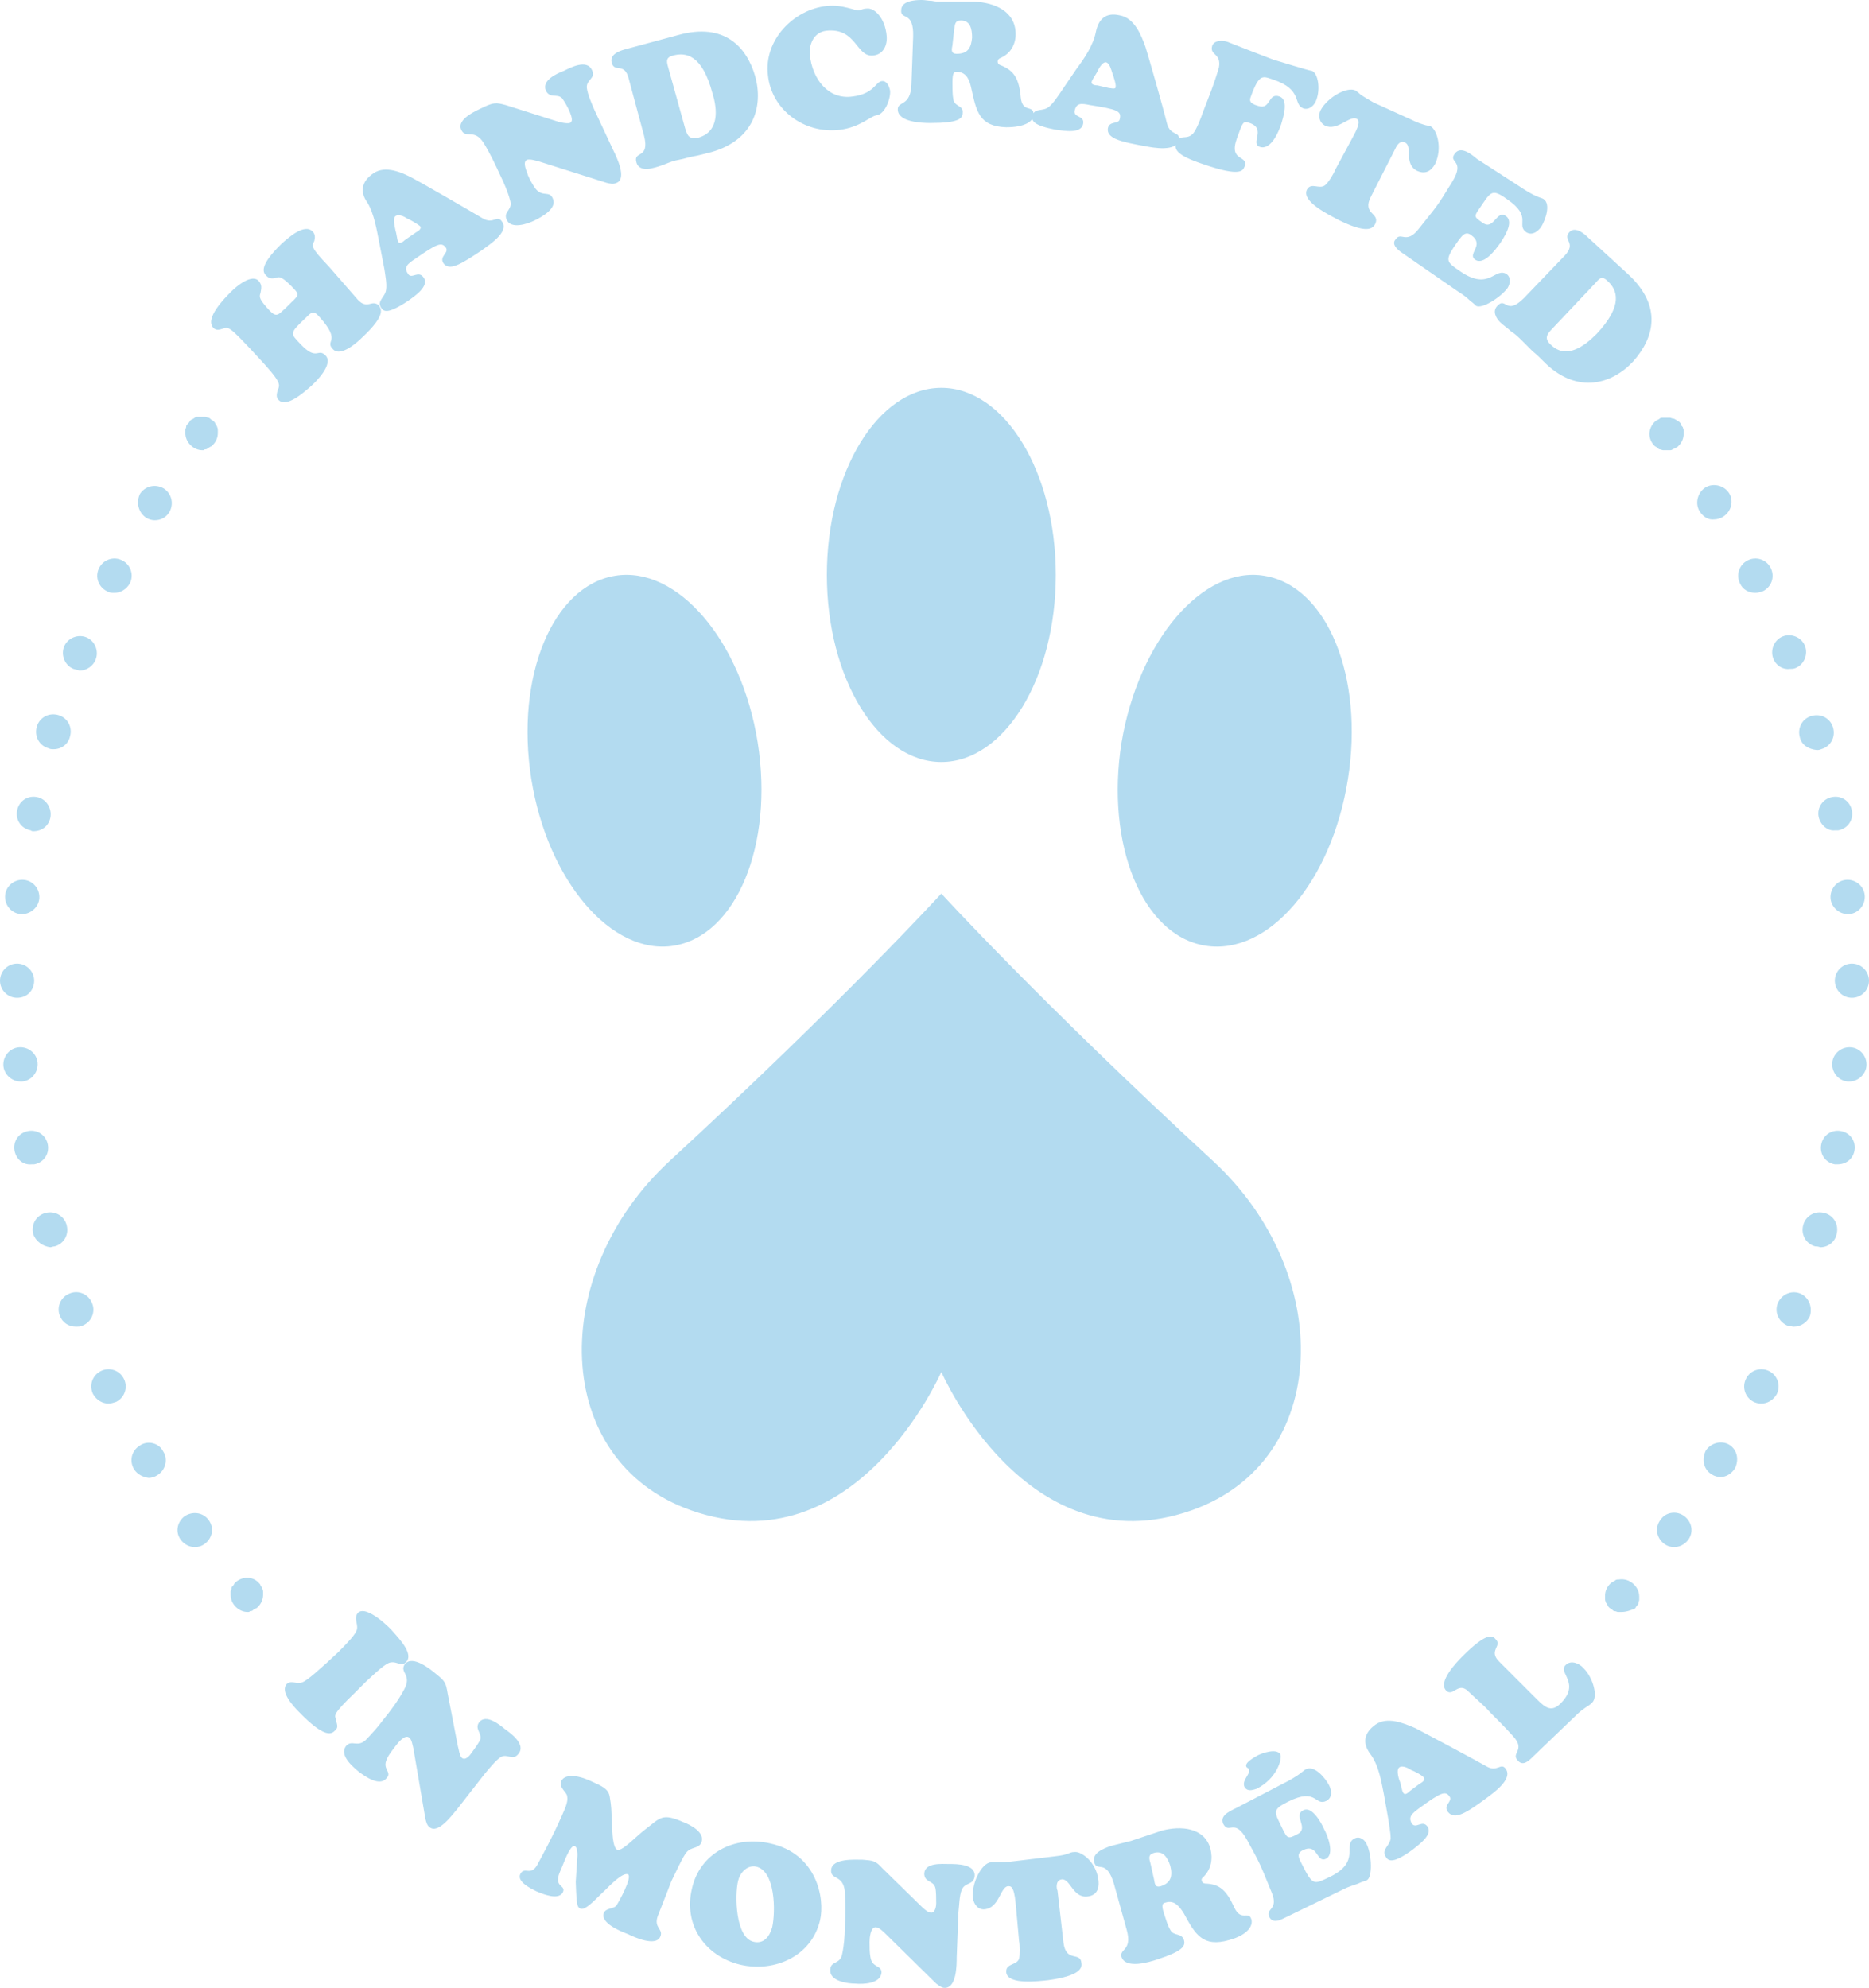 <?xml version="1.0" encoding="utf-8"?>
<!-- Generator: Adobe Illustrator 24.3.0, SVG Export Plug-In . SVG Version: 6.00 Build 0)  -->
<svg version="1.1" id="Layer_1" xmlns="http://www.w3.org/2000/svg" xmlns:xlink="http://www.w3.org/1999/xlink" x="0px" y="0px"
	 viewBox="0 0 218.8 232.7" style="enable-background:new 0 0 218.8 232.7;" xml:space="preserve">
<style type="text/css">
	.st0{fill:#B3DBF0;}
</style>
<path class="st0" d="M110.2,160.6c0,0-10,23-29.3,16.2c-16.4-5.8-16.8-27.7-2.5-40.9c20.4-18.8,31.8-31.3,31.8-31.3
	s11.4,12.5,31.8,31.3c14.3,13.2,13.9,35.1-2.5,40.9C120.2,183.6,110.2,160.6,110.2,160.6z M110.2,45.4c-7.4,0-13.4,9.8-13.4,21.9
	s6,21.9,13.4,21.9s13.4-9.8,13.4-21.9S117.6,45.4,110.2,45.4z M72,67.4c-7.3,1.2-11.7,11.8-9.8,23.8c1.9,11.9,9.4,20.7,16.7,19.5
	s11.7-11.8,9.8-23.8C86.8,75,79.3,66.2,72,67.4z M131.3,86.9c-1.9,11.9,2.4,22.6,9.8,23.8c7.4,1.2,14.8-7.5,16.7-19.5
	c1.9-11.9-2.4-22.6-9.8-23.8C140.8,66.2,133.3,75,131.3,86.9z M41.9,35.1c0.4,0.4,0.7,0.6,1.3,0.5c0.4-0.1,0.7-0.2,1.1,0.1
	c0.3,0.4,1,1.1-1.9,3.8c-0.6,0.6-2.5,2.3-3.4,1.4c-1.1-1.1,1.1-0.8-1.6-3.8c-0.7-0.8-0.9-0.6-1.6,0.1c-2,1.9-1.8,1.8-0.6,3.1
	c1.9,2,2,0.4,2.9,1.3c1,1-1.1,3.1-1.8,3.7c-0.7,0.6-2.8,2.5-3.7,1.5c-0.3-0.3-0.2-0.7-0.1-1.1c0.3-0.7,0.5-0.9-2.3-3.9
	c-3.6-3.9-3.4-3.5-4.2-3.3c-0.3,0.1-0.7,0.2-1-0.1c-1.1-1.1,1.3-3.5,2.1-4.3c0.6-0.6,2.4-2.1,3.2-1.2c0.4,0.5,0.3,0.8,0.2,1.4
	c-0.2,0.5-0.1,0.8,1.1,2.1c0.8,0.8,1,0.4,1.8-0.3l0.7-0.7c1-0.9,0.8-1,0.4-1.5c-1.5-1.6-1.8-1.5-2.1-1.4c-0.4,0.1-0.8,0.2-1.2-0.2
	c-0.3-0.3-1.1-1,1.8-3.8c0.7-0.6,2.6-2.4,3.6-1.4c0.3,0.3,0.3,0.7,0.2,1.1c-0.3,0.6-0.5,0.7,1.7,3L41.9,35.1z M44.4,28.4
	c-0.3-1.5-0.6-3.4-1.4-4.7c-0.8-1.1-0.8-2.4,0.7-3.4c1.4-1,3.4-0.1,4.7,0.6c0.6,0.3,6.5,3.7,8,4.6c1.4,0.9,1.8-0.5,2.4,0.5
	c0.8,1.2-1.6,2.7-2.4,3.3c-2.4,1.6-3.8,2.5-4.5,1.5c-0.5-0.8,0.7-1.2,0.3-1.8c-0.5-0.7-1-0.5-3.6,1.3c-0.9,0.6-1.4,1-0.8,1.8
	c0.4,0.6,1.2-0.5,1.8,0.4c0.7,1-1.1,2.2-1.8,2.7c-2.4,1.6-2.9,1.3-3.2,0.8c-0.5-0.8,0.5-1.2,0.6-2.1c0.1-0.7-0.1-1.7-0.2-2.4
	L44.4,28.4z M48.7,27.2c0.2-0.1,0.7-0.4,0.5-0.7c-0.2-0.2-1.2-0.8-1.5-0.9c-0.3-0.2-1-0.6-1.4-0.3s0,1.5,0,1.7
	c0.1,0.2,0.2,1.1,0.3,1.3c0.2,0.3,0.6,0,0.8-0.2L48.7,27.2z M65.2,14.2c0.3,0.1,1.1,0.3,1.5,0.2c0.5-0.2,0.1-1,0-1.3
	c-0.2-0.5-0.6-1.2-0.9-1.6c-0.6-0.6-1.4,0.1-1.9-0.9c-0.5-1.2,1.3-2,2.1-2.3c0.8-0.4,2.7-1.4,3.3-0.1c0.5,1-0.7,1.1-0.6,2.1
	c0.1,0.8,0.6,1.9,0.9,2.6l2.2,4.7c0.4,0.8,1.6,3.3,0.4,3.8c-0.4,0.2-0.8,0.1-1.2,0l-7.9-2.5c-0.4-0.1-1-0.3-1.4-0.2
	c-0.6,0.3,0,1.4,0.1,1.8c0.2,0.5,0.6,1.2,0.9,1.6c0.8,1,1.6,0.2,2,1.1c0.6,1.2-1.3,2.2-2.1,2.6c-0.8,0.4-2.8,1.1-3.3-0.1
	c-0.4-1,0.8-1.1,0.4-2.3c-0.2-0.8-0.7-2-1.1-2.8c-0.6-1.3-1.2-2.6-2-3.9c-1.1-1.7-2.1-0.4-2.6-1.5c-0.6-1.3,1.9-2.3,2.7-2.7
	c1.1-0.5,1.4-0.5,2.5-0.2L65.2,14.2z M73.6,9.2c-0.5-2-1.7-0.6-2-1.9c-0.2-0.9,0.8-1.3,1.5-1.5l6.3-1.7c5.4-1.5,8,1.4,9,4.8
	c1,3.6-0.2,7.5-5.1,8.9c-0.8,0.2-1.5,0.4-2.1,0.5s-1.1,0.3-1.7,0.4s-1.1,0.3-1.6,0.5s-1.1,0.4-1.6,0.5c-0.7,0.2-1.6,0.1-1.8-0.7
	c-0.4-1.4,1.6-0.3,0.9-3.1L73.6,9.2z M80.2,15c0.3,1,0.5,1.3,1.6,1.1c2.4-0.7,2.2-3.3,1.6-5.2c-1.2-4.5-3.1-4.8-4.6-4.4
	C78,6.7,78,7.1,78.2,7.8L80.2,15z M96.8,0.7c1.9-0.2,3.3,0.6,3.8,0.5c0.4-0.1,0.5-0.2,0.9-0.2c0.8-0.1,2.1,1,2.3,3.2
	c0.1,1.1-0.4,2.2-1.6,2.3c-2,0.2-1.9-3.3-5.5-2.9c-1.5,0.2-2,1.7-1.9,2.8c0.3,2.9,2.2,5.3,5,4.9c2.5-0.3,2.7-1.7,3.4-1.8
	c0.6-0.1,0.9,0.6,1,1.1c0.1,0.9-0.6,2.8-1.6,2.9c-0.7,0.1-1.9,1.4-4.3,1.7c-4.2,0.5-8-2.4-8.4-6.4C89.4,4.7,92.9,1.1,96.8,0.7z
	 M106.9,4.3c0.1-3.1-1.5-1.9-1.4-3.1c0-1.1,1.6-1.2,2.4-1.2c0.4,0,0.8,0.1,1.2,0.1c0.4,0.1,0.8,0.1,1.2,0.1c0.6,0,1.3,0,1.9,0
	c0.6,0,1.3,0,1.9,0c2.3,0.1,4.8,1.1,4.8,3.8c0,1.2-0.6,2.3-1.8,2.8c-0.2,0.1-0.3,0.2-0.3,0.4c0,0.3,0.2,0.4,0.5,0.5
	c1.4,0.6,2,1.5,2.2,3.7c0.2,1.9,1.5,0.8,1.5,2c0,0.8-1,1.5-3.2,1.5c-3.2-0.1-3.5-1.9-4.1-4.6c-0.2-0.9-0.5-1.8-1.6-1.9
	c-0.4,0-0.6,0-0.6,1.3c0,0.6,0,1.4,0.1,1.9c0.1,0.9,1.2,0.7,1.1,1.6c0,0.7-0.5,1.2-3.8,1.2c-1,0-3.8-0.1-3.8-1.6
	c0-1,1.5-0.3,1.6-2.9L106.9,4.3z M111.5,5.3c-0.1,0.5-0.2,1,0.5,1c1.3,0,1.7-0.7,1.8-1.9c0-1-0.2-2-1.3-2c-0.7,0-0.7,0.4-0.8,1.1
	L111.5,5.3z M126,8.1c0.9-1.2,2-2.8,2.3-4.4c0.3-1.4,1.1-2.3,2.8-1.9c1.7,0.3,2.5,2.3,3,3.7c0.2,0.6,2.1,7.2,2.5,8.9
	c0.4,1.6,1.6,0.9,1.4,2c-0.3,1.4-3,0.9-4,0.7c-2.8-0.5-4.5-0.9-4.3-2.1c0.2-0.9,1.3-0.4,1.4-1.1c0.2-0.9-0.3-1.1-3.5-1.6
	c-1-0.2-1.6-0.3-1.8,0.7c-0.1,0.8,1.2,0.5,1,1.5c-0.2,1.2-2.3,0.8-3.1,0.7c-2.8-0.5-3-1.1-2.8-1.7c0.2-0.9,1.2-0.4,1.9-1
	c0.5-0.4,1.1-1.3,1.5-1.9L126,8.1z M129.8,10.3c0.2,0,0.8,0.2,0.8-0.1c0.1-0.3-0.3-1.4-0.4-1.7c-0.1-0.3-0.3-1.1-0.7-1.2
	c-0.5-0.1-1,1-1.1,1.2s-0.6,0.9-0.6,1.1c-0.1,0.3,0.4,0.4,0.7,0.4L129.8,10.3z M141.8,10.6c0.3-0.8,0.7-2,0.9-2.7
	c0.3-1.7-1.1-1.4-0.8-2.5c0.2-0.7,1.2-0.7,1.8-0.5c0.5,0.2,3.8,1.5,5.4,2.1c0.4,0.1,4.2,1.3,4.5,1.3c0.7,0.3,1,2.1,0.5,3.4
	c-0.2,0.6-0.8,1.2-1.5,1c-1.3-0.5,0-2.2-3.6-3.4c-1.2-0.4-1.6-0.7-2.6,2.1c-0.1,0.3-0.2,0.7,0.9,1c1.5,0.5,1.1-1.6,2.5-1.1
	c1.1,0.4,0.4,2.5,0.2,3.2c-0.3,0.9-1.2,3.1-2.5,2.7c-1.2-0.4,0.8-2.1-1.2-2.8c-0.8-0.3-0.8-0.1-1.5,1.8c-1,2.8,1.4,1.9,0.9,3.3
	c-0.2,0.4-0.3,1.3-4.9-0.3c-3-1-3.4-1.7-3.1-2.5c0.4-1.1,1.2-0.2,2-1.1c0.4-0.5,0.9-1.8,1.1-2.4L141.8,10.6z M165.2,14
	c0.8,0.4,1.2,0.5,1.5,0.6c0.3,0.1,0.5,0.1,0.8,0.2c0.7,0.4,1.4,2.5,0.5,4.4c-0.5,0.9-1.2,1.2-2.1,0.8c-1.6-0.8-0.5-2.9-1.4-3.3
	c-0.7-0.4-1.1,0.6-1.2,0.8l-2.8,5.5c-1.1,2.1,1.1,1.9,0.5,3.2c-0.3,0.6-1,1.2-4.4-0.5c-0.9-0.5-4.3-2.1-3.6-3.5
	c0.5-0.9,1.4,0,2.1-0.5c0.4-0.3,1-1.3,1.2-1.8l2.1-3.9c1-1.8,0.6-2,0.4-2.1c-0.8-0.4-2.3,1.5-3.7,0.8c-0.7-0.4-0.8-1.2-0.5-1.8
	c0.8-1.5,3.1-2.8,4.1-2.3c0.1,0.1,0.3,0.2,0.6,0.5c0.3,0.2,0.8,0.5,1.5,0.9L165.2,14z M177.7,21.7c2.2,1.5,2.7,1.4,3,1.6
	c0.9,0.6,0.2,2.5-0.3,3.3c-0.4,0.5-1,1-1.7,0.6c-1.3-0.9,0.8-1.8-2.3-3.9c-1.8-1.3-1.9-0.8-3.2,1.1c-0.7,1-0.6,1,0.4,1.7
	c1.3,0.9,1.6-1.6,2.7-0.8c1,0.7-0.3,2.6-0.7,3.2c-0.5,0.7-1.9,2.6-2.9,1.9c-1-0.7,1.2-1.7-0.5-2.9c-0.7-0.5-1.1,0.2-1.5,0.7
	c-1.7,2.4-1.4,2.4,0.3,3.6c3.4,2.3,4-0.6,5.4,0.3c0.5,0.4,0.4,1.1,0.1,1.6c-0.8,1.1-3,2.5-3.7,2.1c-0.1-0.1-0.3-0.3-0.7-0.6
	c-0.3-0.3-0.8-0.7-1.3-1l-6.8-4.7c-1.1-0.8-0.8-1.3-0.6-1.5c0.6-0.9,1.2,0.6,2.6-1.1c2.3-2.9,2.1-2.5,4-5.6c1.6-2.6-0.5-2.2,0.3-3.3
	c0.7-1,2,0.1,2.6,0.6L177.7,21.7z M183.2,29.9c1.4-1.5-0.3-1.8,0.5-2.7c0.6-0.7,1.6,0,2.1,0.5l4.8,4.4c4.1,3.8,3,7.5,0.6,10.2
	c-2.5,2.7-6.5,3.8-10.2,0.3c-0.6-0.6-1.1-1.1-1.6-1.5c-0.4-0.4-0.8-0.8-1.2-1.2c-0.4-0.4-0.8-0.8-1.3-1.1c-0.4-0.4-0.9-0.7-1.3-1.1
	c-0.5-0.5-0.9-1.3-0.3-1.9c1-1.1,1,1.2,3.1-0.9L183.2,29.9z M181.7,38.5c-0.7,0.7-0.9,1.2-0.1,1.9c1.8,1.7,3.9,0.1,5.3-1.3
	c3.2-3.4,2.4-5.2,1.3-6.2c-0.6-0.6-0.9-0.4-1.4,0.2L181.7,38.5z M39.6,193.4c1.8-1.8,2.1-2.3,2.2-2.7c0.1-0.7-0.4-1.3,0.1-1.9
	c1-1,3.9,1.9,4.1,2.2c0.8,0.9,2.5,2.7,1.5,3.6c-0.5,0.5-1-0.1-1.7,0c-0.6,0-1.9,1.3-2.9,2.2l-1.4,1.4c-2.6,2.5-2.3,2.6-2.2,3
	c0.1,0.6,0.4,1-0.1,1.4c-0.4,0.4-1.2,0.9-4.2-2.2c-0.6-0.6-2.3-2.4-1.4-3.3c0.5-0.4,1,0,1.5-0.1c0.4,0,1-0.4,3.1-2.3L39.6,193.4z
	 M53.6,204.4c0.1,0.3,0.2,1.2,0.5,1.4c0.4,0.3,0.9-0.3,1.1-0.6c0.3-0.4,0.8-1.1,1-1.5c0.3-0.8-0.7-1.3-0.1-2.1c0.8-1,2.4,0.3,3,0.8
	c0.7,0.5,2.5,1.8,1.6,2.9c-0.7,0.9-1.3-0.1-2.1,0.4c-0.6,0.4-1.4,1.4-1.9,2l-3.2,4.1c-0.6,0.7-2.2,2.9-3.2,2.1
	c-0.3-0.2-0.4-0.6-0.5-1l-1.4-8.2c-0.1-0.4-0.2-1.1-0.5-1.3c-0.5-0.4-1.3,0.6-1.6,1c-0.3,0.4-0.8,1-1,1.5c-0.6,1.2,0.6,1.5,0,2.2
	c-0.8,1.1-2.5-0.1-3.3-0.7c-0.7-0.6-2.3-1.9-1.5-3c0.7-0.8,1.3,0.2,2.3-0.7c0.6-0.6,1.5-1.6,2-2.3c0.9-1.1,1.8-2.3,2.5-3.6
	c1-1.8-0.6-2,0.1-3c0.9-1.1,3,0.6,3.7,1.2c1,0.8,1.1,1,1.3,2.2L53.6,204.4z M67.6,217.2c0-0.3,0-0.9-0.3-1.1
	c-0.6-0.2-1.4,2.3-1.7,2.9c-0.9,2,0.7,1.6,0.3,2.5c-0.5,1-2.4,0.2-3.1-0.1c-0.6-0.3-2.3-1.1-1.9-2c0.5-1,1.2,0.3,2-1.1
	c0.8-1.5,1.7-3.1,2.9-5.8c0.5-1.1,0.7-1.7,0.6-2.2c0-0.5-1-1-0.7-1.8c0.5-1,2.3-0.6,3.7,0.1c2.1,0.9,1.9,1.3,2.1,2.5
	c0.2,1.4,0,4.9,0.7,5.4c0.5,0.4,2.2-1.5,3.4-2.4c1.7-1.3,1.9-1.9,4.4-0.8c0.8,0.3,2.6,1.2,2.1,2.4c-0.3,0.7-1.2,0.5-1.7,1.1
	c-0.4,0.4-1.4,2.6-1.8,3.4c-0.1,0.3-0.9,2.3-1.6,4.1c-0.5,1.4,0.7,1.5,0.3,2.4c-0.5,1.2-3,0.1-3.8-0.3c-0.8-0.3-3.3-1.3-2.8-2.5
	c0.3-0.6,1.2-0.4,1.5-0.9c0.2-0.3,1.9-3.3,1.3-3.6c-0.6-0.2-1.9,1.1-2.7,1.9c-0.8,0.7-2.3,2.5-2.9,2.1c-0.3-0.2-0.4-0.2-0.5-3.1
	L67.6,217.2z M81,221.1c0.9-4.1,4.9-6.3,9.2-5.3c5.4,1.2,6.4,6.4,5.8,9c-1,4.2-5.3,6.1-9.3,5.2C82.5,229,80,225.3,81,221.1z
	 M88.5,218.5c-1.1-0.2-1.9,0.8-2.1,1.7c-0.4,1.7-0.3,6.6,1.8,7.1c1.2,0.3,1.9-0.6,2.2-1.7C90.8,223.8,90.8,219,88.5,218.5z
	 M107.8,223.1c0.2,0.2,0.8,0.8,1.2,0.8c0.5,0,0.6-0.8,0.6-1.1c0-0.5,0-1.4-0.1-1.8c-0.2-0.9-1.3-0.6-1.3-1.7
	c0.1-1.3,2.1-1.1,2.9-1.1c0.9,0,3.1,0,3,1.4c-0.1,1.1-1.1,0.7-1.5,1.6c-0.3,0.7-0.3,1.9-0.4,2.7l-0.2,5.2c0,0.9,0,3.6-1.4,3.6
	c-0.4,0-0.7-0.3-1-0.5l-5.9-5.8c-0.3-0.3-0.8-0.8-1.2-0.8c-0.6,0-0.7,1.3-0.7,1.7c0,0.6,0,1.3,0.1,1.8c0.2,1.3,1.3,0.9,1.3,1.8
	c-0.1,1.3-2.1,1.4-3.1,1.3c-0.9,0-3-0.3-2.9-1.6c0-1.1,1.2-0.6,1.4-1.9c0.2-0.9,0.3-2.1,0.3-3c0.1-1.4,0.1-2.9,0-4.3
	c-0.2-2-1.7-1.3-1.6-2.5c0.1-1.4,2.8-1.2,3.7-1.2c1.2,0.1,1.5,0.1,2.3,1L107.8,223.1z M123.5,217.3c0.9-0.1,1.2-0.2,1.5-0.3
	s0.4-0.2,0.8-0.2c0.8-0.1,2.6,1.2,2.8,3.4c0.1,1-0.3,1.7-1.3,1.8c-1.7,0.2-2-2.1-3-2c-0.8,0.1-0.6,1.2-0.5,1.3l0.7,6.1
	c0.3,2.4,2,1,2.1,2.4c0.1,0.6-0.2,1.5-3.9,2c-1,0.1-4.7,0.6-4.9-0.9c-0.1-1.1,1.2-0.8,1.5-1.6c0.1-0.4,0.1-1.6,0-2.1l-0.4-4.4
	c-0.2-2.1-0.6-2-0.9-2c-0.9,0.1-1,2.5-2.7,2.7c-0.8,0.1-1.3-0.6-1.4-1.3c-0.2-1.7,1-4.1,2.1-4.2c0.1,0,0.4,0,0.8,0
	c0.4,0,0.9,0,1.7-0.1L123.5,217.3z M130.4,220.5c-0.9-3-2-1.3-2.3-2.5c-0.3-1.1,1.1-1.6,1.9-1.9c0.4-0.1,0.8-0.2,1.2-0.3
	s0.8-0.2,1.2-0.3c0.6-0.2,1.2-0.4,1.8-0.6c0.6-0.2,1.2-0.4,1.8-0.6c2.2-0.6,5-0.4,5.7,2.1c0.3,1.2,0.1,2.4-0.8,3.3
	c-0.1,0.1-0.3,0.2-0.2,0.5s0.4,0.3,0.6,0.3c1.5,0.1,2.3,0.8,3.2,2.8c0.8,1.7,1.7,0.3,2,1.4c0.2,0.7-0.4,1.8-2.6,2.4
	c-3.1,0.9-4-0.7-5.3-3.1c-0.5-0.8-1.1-1.6-2.1-1.3c-0.4,0.1-0.6,0.2-0.2,1.4c0.2,0.6,0.4,1.3,0.7,1.8c0.4,0.8,1.3,0.3,1.6,1.2
	c0.2,0.7-0.1,1.3-3.2,2.3c-0.9,0.3-3.6,1.1-4.1-0.3c-0.3-1,1.3-0.7,0.6-3.2L130.4,220.5z M135.1,220c0.1,0.5,0.1,1,0.8,0.8
	c1.2-0.4,1.4-1.2,1.1-2.4c-0.3-0.9-0.8-1.8-1.9-1.5c-0.7,0.2-0.6,0.6-0.4,1.3L135.1,220z M150,208.9c2.4-1.2,2.6-1.7,2.9-1.8
	c1-0.5,2.3,1.1,2.7,1.9c0.3,0.6,0.4,1.4-0.3,1.8c-1.4,0.7-1.1-1.6-4.5,0.1c-2,1-1.6,1.2-0.6,3.3c0.5,1,0.6,1.1,1.7,0.5
	c1.4-0.7-0.6-2.2,0.7-2.8c1-0.5,2.1,1.5,2.4,2.2c0.4,0.7,1.3,3,0.2,3.5s-0.9-1.9-2.7-1c-0.8,0.4-0.4,1-0.1,1.6
	c1.3,2.6,1.4,2.4,3.3,1.5c3.7-1.8,1.4-3.8,2.9-4.5c0.6-0.3,1.2,0.2,1.4,0.7c0.6,1.2,0.7,3.9,0,4.2c-0.1,0.1-0.4,0.1-0.8,0.3
	c-0.4,0.2-0.9,0.3-1.6,0.6l-7.4,3.6c-1.2,0.6-1.5,0-1.6-0.2c-0.5-1,1.1-0.8,0.3-2.8c-1.4-3.4-1.2-3.1-2.9-6.2
	c-1.5-2.7-2.1-0.6-2.8-1.9c-0.5-1.1,1.1-1.6,1.8-2L150,208.9z M145.7,209.2c-0.4-0.8,0.8-1.6,0.5-2.1c-0.1-0.2-0.2-0.1-0.3-0.3
	c-0.2-0.5,1-1.1,1.3-1.3c0.6-0.3,2.3-0.9,2.7-0.1c0.2,0.5-0.4,2.8-2.8,4C146.5,209.6,146,209.7,145.7,209.2z M162,210
	c-0.3-1.5-0.6-3.4-1.6-4.7c-0.8-1.1-0.9-2.3,0.6-3.4c1.4-1,3.3-0.2,4.7,0.4c0.6,0.3,6.6,3.5,8.2,4.4c1.4,0.9,1.8-0.5,2.4,0.4
	c0.8,1.2-1.5,2.8-2.3,3.4c-2.3,1.7-3.7,2.6-4.5,1.6c-0.6-0.8,0.6-1.2,0.2-1.8c-0.5-0.7-1-0.5-3.6,1.4c-0.8,0.6-1.3,1-0.8,1.8
	c0.5,0.6,1.2-0.5,1.8,0.3c0.7,1-1.1,2.2-1.7,2.7c-2.3,1.7-2.9,1.4-3.2,0.8c-0.5-0.8,0.5-1.2,0.6-2.1c0-0.7-0.2-1.7-0.3-2.4L162,210z
	 M166.2,208.8c0.2-0.1,0.7-0.4,0.5-0.7c-0.2-0.3-1.2-0.8-1.5-0.9c-0.3-0.2-1-0.6-1.4-0.3s0,1.5,0.1,1.7s0.2,1.1,0.4,1.3
	c0.2,0.3,0.6-0.1,0.7-0.2L166.2,208.8z M179.5,205.6c-0.5,0.5-1.2,1.2-1.8,0.5c-0.9-0.9,1-1.2-0.6-2.9c-1-1.1-1.9-2-2.7-2.8
	c-0.8-0.9-1.7-1.6-2.5-2.4c-1.2-1.2-1.8,0.7-2.6-0.1c-1-1,1.2-3.3,1.9-4c2.8-2.8,3.5-2.5,3.9-2c0.8,0.8-0.9,1.3,0.4,2.6l4.5,4.5
	c1,1,1.7,1.4,2.7,0.4c2.4-2.4-0.4-3.6,0.6-4.5c0.6-0.6,1.6-0.2,2.1,0.4c1.1,1.1,1.7,3.3,1,4c-0.3,0.3-0.5,0.4-0.8,0.6
	c-0.3,0.2-0.7,0.5-1.2,1L179.5,205.6z M29,188.7c-0.5,0-1-0.2-1.4-0.6c-0.4-0.4-0.6-0.9-0.6-1.4c0-0.1,0-0.3,0-0.4
	c0-0.1,0.1-0.2,0.1-0.4c0-0.1,0.1-0.2,0.2-0.3s0.1-0.2,0.2-0.3c0.8-0.8,2.1-0.8,2.8,0c0.1,0.1,0.2,0.2,0.2,0.3
	c0.1,0.1,0.1,0.2,0.2,0.3c0,0.1,0.1,0.2,0.1,0.4c0,0.1,0,0.3,0,0.4c0,0.5-0.2,1-0.6,1.4c-0.1,0.1-0.2,0.2-0.3,0.2s-0.2,0.1-0.3,0.2
	c-0.1,0.1-0.2,0.1-0.4,0.1C29.3,188.7,29.1,188.7,29,188.7z M21.2,180.3L21.2,180.3L21.2,180.3c-0.7-0.9-0.5-2.1,0.4-2.8l0,0
	c0.9-0.6,2.1-0.5,2.8,0.4l0,0c0.7,0.9,0.5,2.1-0.4,2.8l0,0c-0.4,0.3-0.8,0.4-1.2,0.4l0,0C22.2,181.1,21.6,180.8,21.2,180.3z
	 M15.7,172c-0.6-1-0.3-2.2,0.7-2.8l0,0c0.9-0.6,2.2-0.3,2.7,0.7l0,0c0.6,0.9,0.3,2.2-0.7,2.8l0,0c-0.3,0.2-0.7,0.3-1,0.3l0,0
	C16.7,172.9,16.1,172.6,15.7,172z M10.9,163.2L10.9,163.2L10.9,163.2c-0.5-1-0.1-2.2,0.9-2.7l0,0c1-0.5,2.2-0.1,2.7,0.9l0,0
	c0.5,1,0.1,2.2-0.9,2.7l0,0c-0.3,0.1-0.6,0.2-0.9,0.2l0,0C12,164.3,11.3,163.9,10.9,163.2z M7,154L7,154L7,154
	c-0.4-1,0.1-2.2,1.2-2.6l0,0c1-0.4,2.2,0.1,2.6,1.2l0,0c0.4,1-0.1,2.2-1.2,2.6l0,0c-0.2,0.1-0.5,0.1-0.7,0.1l0,0
	C8,155.3,7.3,154.8,7,154z M3.9,144.5c-0.3-1.1,0.3-2.2,1.4-2.5l0,0c1.1-0.3,2.2,0.3,2.5,1.4l0,0c0.3,1.1-0.3,2.2-1.4,2.5l0,0
	c-0.2,0-0.4,0.1-0.5,0.1l0,0C5,145.9,4.2,145.3,3.9,144.5z M1.7,134.7L1.7,134.7L1.7,134.7c-0.2-1.1,0.5-2.1,1.6-2.3l0,0
	c1.1-0.2,2.1,0.5,2.3,1.6l0,0c0.2,1.1-0.5,2.1-1.6,2.3l0,0c-0.1,0-0.2,0-0.3,0l0,0C2.7,136.4,1.9,135.7,1.7,134.7z M0.4,124.8
	c-0.1-1.1,0.7-2.1,1.8-2.2l0,0c1.1-0.1,2.1,0.7,2.2,1.8l0,0c0.1,1.1-0.7,2.1-1.8,2.2l0,0c0,0-0.1,0-0.2,0l0,0
	C1.4,126.6,0.5,125.8,0.4,124.8z M2,116.8c-1.1,0-2-0.9-2-2l0,0c0-1.1,0.9-2,2-2l0,0c1.1,0,2,0.9,2,2l0,0C4,115.9,3.2,116.8,2,116.8
	L2,116.8L2,116.8z M2.4,107c-1.1-0.1-1.9-1.1-1.8-2.2l0,0c0.1-1.1,1.1-1.9,2.2-1.8l0,0c1.1,0.1,1.9,1.1,1.8,2.2l0,0
	c-0.1,1-1,1.8-2,1.8l0,0C2.5,107,2.4,107,2.4,107z M3.6,97.2C2.5,97,1.8,96,2,94.9l0,0c0.2-1.1,1.2-1.8,2.3-1.6l0,0
	c1.1,0.2,1.8,1.3,1.6,2.4l0,0c-0.2,1-1,1.6-2,1.6l0,0C3.8,97.3,3.7,97.3,3.6,97.2z M5.7,87.6c-1.1-0.3-1.7-1.4-1.4-2.5l0,0
	c0.3-1.1,1.4-1.7,2.5-1.4l0,0c1.1,0.3,1.7,1.4,1.4,2.5l0,0c-0.2,0.9-1,1.5-1.9,1.5l0,0C6,87.7,5.9,87.7,5.7,87.6z M8.6,78.3
	c-1-0.4-1.5-1.6-1.1-2.6l0,0c0.4-1,1.6-1.5,2.6-1.1l0,0c1,0.4,1.5,1.6,1.1,2.6l0,0c-0.3,0.8-1.1,1.3-1.9,1.3l0,0
	C9.1,78.4,8.9,78.4,8.6,78.3z M12.5,69.2c-1-0.5-1.4-1.7-0.9-2.7l0,0l0,0l0,0c0.5-1,1.7-1.4,2.7-0.9l0,0c1,0.5,1.4,1.7,0.9,2.7l0,0
	c-0.4,0.7-1.1,1.1-1.8,1.1l0,0C13.1,69.4,12.8,69.4,12.5,69.2z M17.1,60.6c-0.9-0.6-1.2-1.8-0.7-2.8l0,0l0,0l0,0
	c0.6-0.9,1.8-1.2,2.8-0.6l0,0c0.9,0.6,1.2,1.8,0.6,2.8l0,0c-0.4,0.6-1,0.9-1.7,0.9l0,0C17.8,60.9,17.4,60.8,17.1,60.6z M23.7,52.7
	c-0.5,0-1-0.2-1.4-0.6s-0.6-0.9-0.6-1.4c0-0.1,0-0.3,0-0.4s0.1-0.2,0.1-0.4c0-0.1,0.1-0.2,0.2-0.3s0.2-0.2,0.2-0.3
	c0.1-0.1,0.2-0.2,0.3-0.2c0.1-0.1,0.2-0.1,0.3-0.2c0.1-0.1,0.2-0.1,0.4-0.1c0.3,0,0.5,0,0.8,0c0.1,0,0.3,0.1,0.4,0.1
	s0.2,0.1,0.3,0.2c0.1,0.1,0.2,0.1,0.3,0.2c0.1,0.1,0.2,0.2,0.2,0.3c0.1,0.1,0.1,0.2,0.2,0.3c0,0.1,0.1,0.2,0.1,0.4
	c0,0.1,0,0.3,0,0.4c0,0.5-0.2,1-0.6,1.4c-0.1,0.1-0.2,0.2-0.3,0.2c-0.1,0.1-0.2,0.1-0.3,0.2c-0.1,0.1-0.2,0.1-0.4,0.1
	C24,52.7,23.9,52.7,23.7,52.7z M189.8,188.7c-0.1,0-0.3,0-0.4,0s-0.2-0.1-0.4-0.1c-0.1,0-0.2-0.1-0.3-0.2c-0.1-0.1-0.2-0.1-0.3-0.2
	c-0.1-0.1-0.2-0.2-0.2-0.3c-0.1-0.1-0.1-0.2-0.2-0.3c0-0.1-0.1-0.2-0.1-0.4c0-0.1,0-0.3,0-0.4c0-0.5,0.2-1,0.6-1.4
	c0.1-0.1,0.2-0.2,0.3-0.2c0.1-0.1,0.2-0.1,0.3-0.2c0.1-0.1,0.2-0.1,0.4-0.1c0.7-0.1,1.3,0.1,1.8,0.6c0.4,0.4,0.6,0.9,0.6,1.4
	c0,0.1,0,0.3,0,0.4c0,0.1-0.1,0.2-0.1,0.4c0,0.1-0.1,0.2-0.2,0.3s-0.1,0.2-0.2,0.3C190.9,188.5,190.4,188.7,189.8,188.7z
	 M194.8,180.7c-0.9-0.7-1.1-1.9-0.4-2.8l0,0c0.6-0.9,1.9-1.1,2.8-0.4l0,0c0.9,0.7,1.1,1.9,0.4,2.8l0,0c-0.4,0.5-1,0.8-1.6,0.8l0,0
	C195.6,181.1,195.2,181,194.8,180.7z M200.4,172.6c-1-0.6-1.2-1.8-0.7-2.8l0,0l0,0l0,0c0.6-0.9,1.8-1.2,2.7-0.7l0,0
	c1,0.6,1.2,1.8,0.7,2.8l0,0c-0.4,0.6-1,1-1.7,1l0,0C201.1,172.9,200.7,172.8,200.4,172.6z M205.3,164.1c-1-0.5-1.4-1.7-0.9-2.7l0,0
	c0.5-1,1.7-1.4,2.7-0.9l0,0c1,0.5,1.4,1.7,0.9,2.7l0,0c-0.4,0.7-1.1,1.1-1.8,1.1l0,0C205.8,164.3,205.5,164.2,205.3,164.1z
	 M209.3,155.2c-1-0.4-1.6-1.5-1.2-2.6l0,0c0.4-1,1.5-1.6,2.6-1.2l0,0c1,0.4,1.5,1.5,1.2,2.6l0,0c-0.3,0.8-1.1,1.3-1.9,1.3l0,0
	C209.8,155.3,209.5,155.2,209.3,155.2z M212.5,145.9c-1.1-0.3-1.7-1.4-1.4-2.5l0,0c0.3-1.1,1.4-1.7,2.5-1.4l0,0
	c1.1,0.3,1.7,1.4,1.4,2.5l0,0c-0.2,0.9-1,1.5-1.9,1.5l0,0C212.8,145.9,212.7,145.9,212.5,145.9z M214.8,136.3
	c-1.1-0.2-1.8-1.2-1.6-2.3l0,0c0.2-1.1,1.2-1.8,2.3-1.6l0,0c1.1,0.2,1.8,1.2,1.6,2.3l0,0c-0.2,1-1,1.6-2,1.6l0,0
	C215,136.3,214.9,136.3,214.8,136.3z M216.3,126.6c-1.1-0.1-1.9-1.1-1.8-2.2l0,0l0,0l0,0c0.1-1.1,1.1-1.9,2.2-1.8l0,0
	c1.1,0.1,1.9,1.1,1.8,2.2l0,0c-0.1,1-1,1.8-2,1.8l0,0C216.4,126.6,216.3,126.6,216.3,126.6z M214.8,114.8c0-1.1,0.9-2,2-2l0,0
	c1.1,0,2,0.9,2,2l0,0c0,1.1-0.9,2-2,2l0,0l0,0l0,0C215.7,116.8,214.8,115.9,214.8,114.8z M214.3,105.2c-0.1-1.1,0.7-2.1,1.8-2.2l0,0
	c1.1-0.1,2.1,0.7,2.2,1.8l0,0c0.1,1.1-0.7,2.1-1.8,2.2l0,0c-0.1,0-0.1,0-0.2,0l0,0C215.3,107,214.4,106.2,214.3,105.2z M212.9,95.6
	c-0.2-1.1,0.5-2.1,1.6-2.3l0,0c1.1-0.2,2.1,0.5,2.3,1.6l0,0c0.2,1.1-0.5,2.1-1.6,2.3l0,0c-0.1,0-0.2,0-0.4,0l0,0
	C214,97.3,213.1,96.6,212.9,95.6z M210.7,86.3c-0.3-1.1,0.3-2.2,1.4-2.5l0,0c1.1-0.3,2.2,0.3,2.5,1.4l0,0c0.3,1.1-0.3,2.2-1.4,2.5
	l0,0c-0.2,0.1-0.4,0.1-0.5,0.1l0,0C211.7,87.7,210.9,87.2,210.7,86.3z M207.6,77.1L207.6,77.1L207.6,77.1c-0.4-1,0.1-2.2,1.1-2.6
	l0,0c1-0.4,2.2,0.1,2.6,1.1l0,0c0.4,1-0.1,2.2-1.1,2.6l0,0c-0.2,0.1-0.5,0.1-0.7,0.1l0,0C208.7,78.4,207.9,77.9,207.6,77.1z
	 M203.7,68.3c-0.5-1-0.1-2.2,0.9-2.7l0,0c1-0.5,2.2-0.1,2.7,0.9l0,0c0.5,1,0.1,2.2-0.9,2.7l0,0c-0.3,0.1-0.6,0.2-0.9,0.2l0,0
	C204.7,69.4,204,69,203.7,68.3z M199,59.9c-0.6-0.9-0.3-2.2,0.6-2.8l0,0c0.9-0.6,2.2-0.3,2.8,0.6l0,0c0.6,0.9,0.3,2.2-0.7,2.8l0,0
	c-0.3,0.2-0.7,0.3-1,0.3l0,0C200,60.9,199.4,60.5,199,59.9z M195.1,52.7c-0.1,0-0.3,0-0.4,0c-0.1,0-0.3-0.1-0.4-0.1
	c-0.1,0-0.2-0.1-0.3-0.2s-0.2-0.1-0.3-0.2c-0.4-0.4-0.6-0.9-0.6-1.4s0.2-1,0.6-1.4c0.1-0.1,0.2-0.2,0.3-0.2c0.1-0.1,0.2-0.1,0.3-0.2
	s0.2-0.1,0.4-0.1c0.2,0,0.5,0,0.8,0c0.1,0,0.2,0.1,0.4,0.1c0.1,0,0.2,0.1,0.4,0.2c0.1,0.1,0.2,0.1,0.3,0.2s0.2,0.2,0.2,0.3
	s0.1,0.2,0.2,0.3c0,0.1,0.1,0.2,0.1,0.4c0,0.1,0,0.3,0,0.4c0,0.5-0.2,1-0.6,1.4c-0.1,0.1-0.2,0.2-0.3,0.2c-0.1,0.1-0.2,0.1-0.4,0.2
	c-0.1,0.1-0.2,0.1-0.4,0.1C195.4,52.7,195.2,52.7,195.1,52.7z"/>
</svg>
